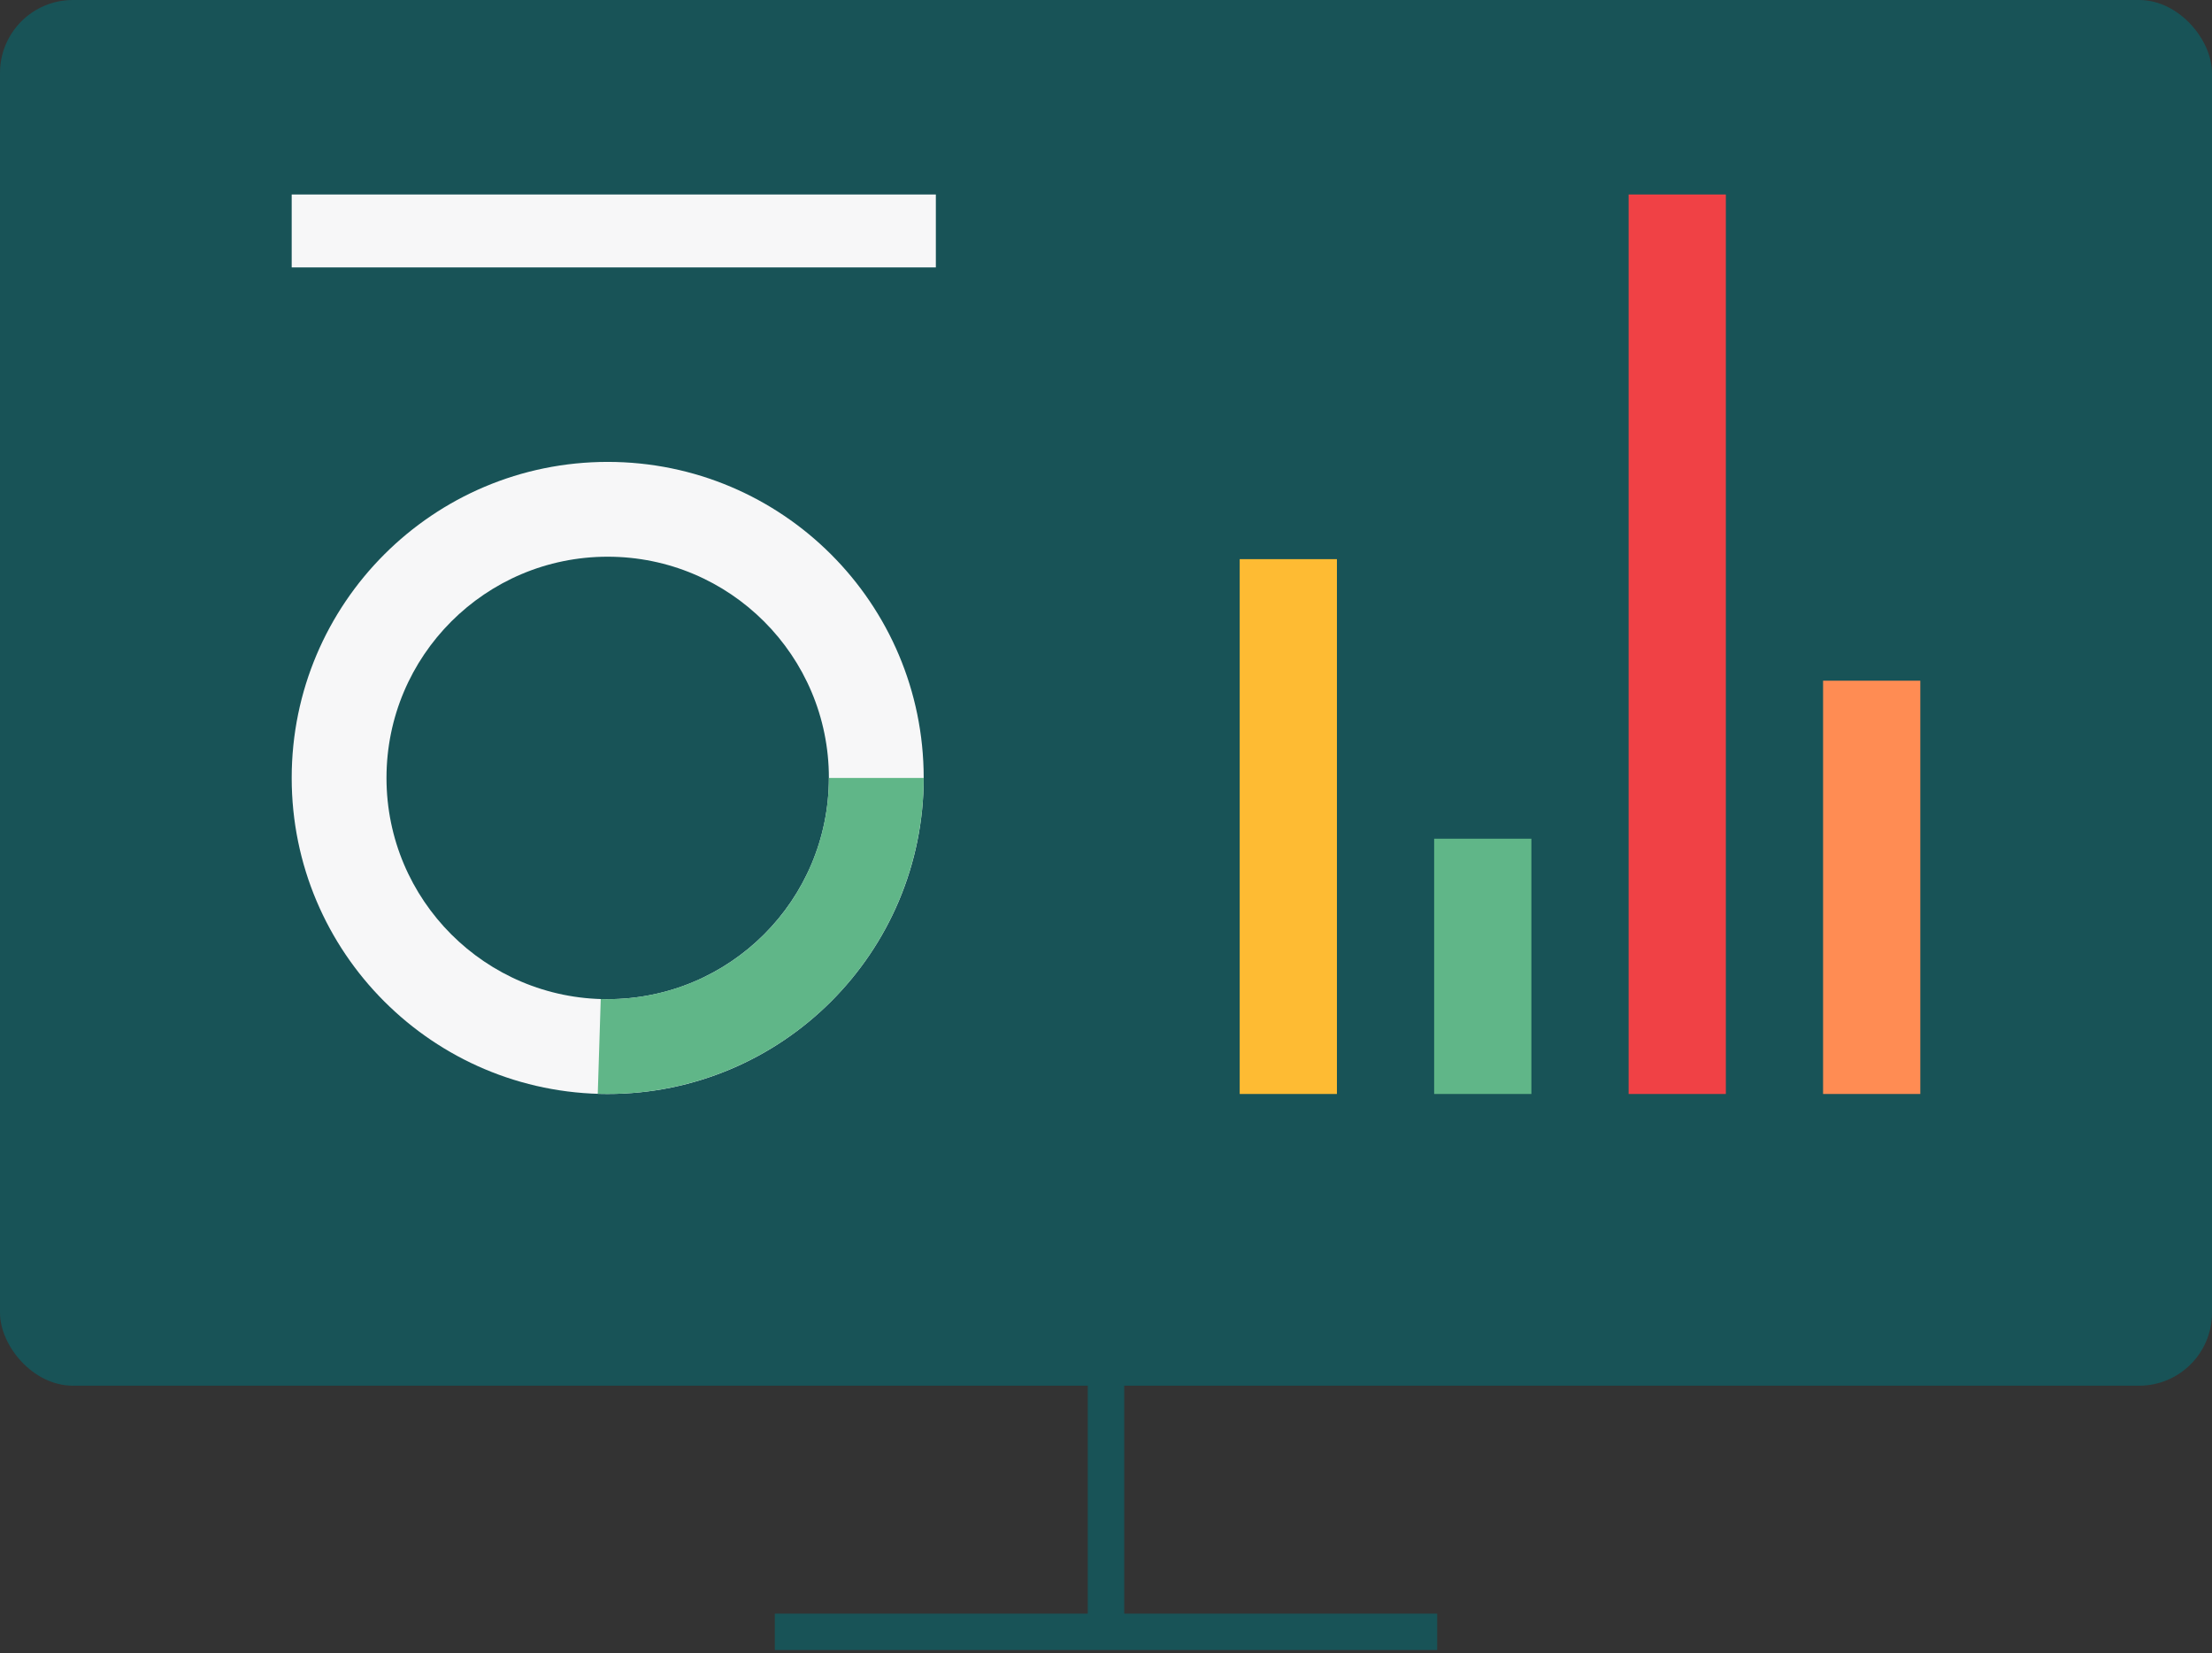 <svg width="182" height="136" viewBox="0 0 182 136" fill="none" xmlns="http://www.w3.org/2000/svg">
<rect x="0" y="0" width="182" height="136" fill="#333333" stroke="none"/>
<rect width="182" height="114" rx="6" fill="#185357"/>
<path d="M116.75 134.25H65.25" stroke="#185357" stroke-width="3" stroke-linecap="square" stroke-linejoin="round"/>
<path d="M91 114L91 134" stroke="#185357" stroke-width="3" stroke-linecap="round" stroke-linejoin="round"/>
<path d="M76 64C76 78.359 64.359 90 50 90C35.641 90 24 78.359 24 64C24 49.641 35.641 38 50 38C64.359 38 76 49.641 76 64ZM31.8 64C31.8 74.052 39.948 82.2 50 82.2C60.052 82.2 68.2 74.052 68.2 64C68.2 53.948 60.052 45.8 50 45.8C39.948 45.8 31.8 53.948 31.8 64Z" fill="#F7F7F8"/>
<path d="M76 64C76 67.483 75.3 70.931 73.942 74.138C72.584 77.346 70.595 80.247 68.094 82.671C65.592 85.095 62.63 86.992 59.381 88.249C56.133 89.505 52.665 90.097 49.183 89.987L49.428 82.191C51.865 82.268 54.293 81.854 56.567 80.974C58.841 80.094 60.915 78.767 62.666 77.07C64.416 75.373 65.809 73.342 66.759 71.097C67.71 68.852 68.2 66.438 68.2 64H76Z" fill="#60B688"/>
<rect x="24" y="16" width="53" height="6" fill="#F7F7F8"/>
<rect x="102" y="90" width="44" height="8" transform="rotate(-90 102 90)" fill="#FEBB33"/>
<rect x="118" y="90" width="21" height="8" transform="rotate(-90 118 90)" fill="#60B688"/>
<rect x="134" y="90" width="74" height="8" transform="rotate(-90 134 90)" fill="#F04145"/>
<rect x="150" y="90" width="34" height="8" transform="rotate(-90 150 90)" fill="#FF8C53"/>
</svg>

